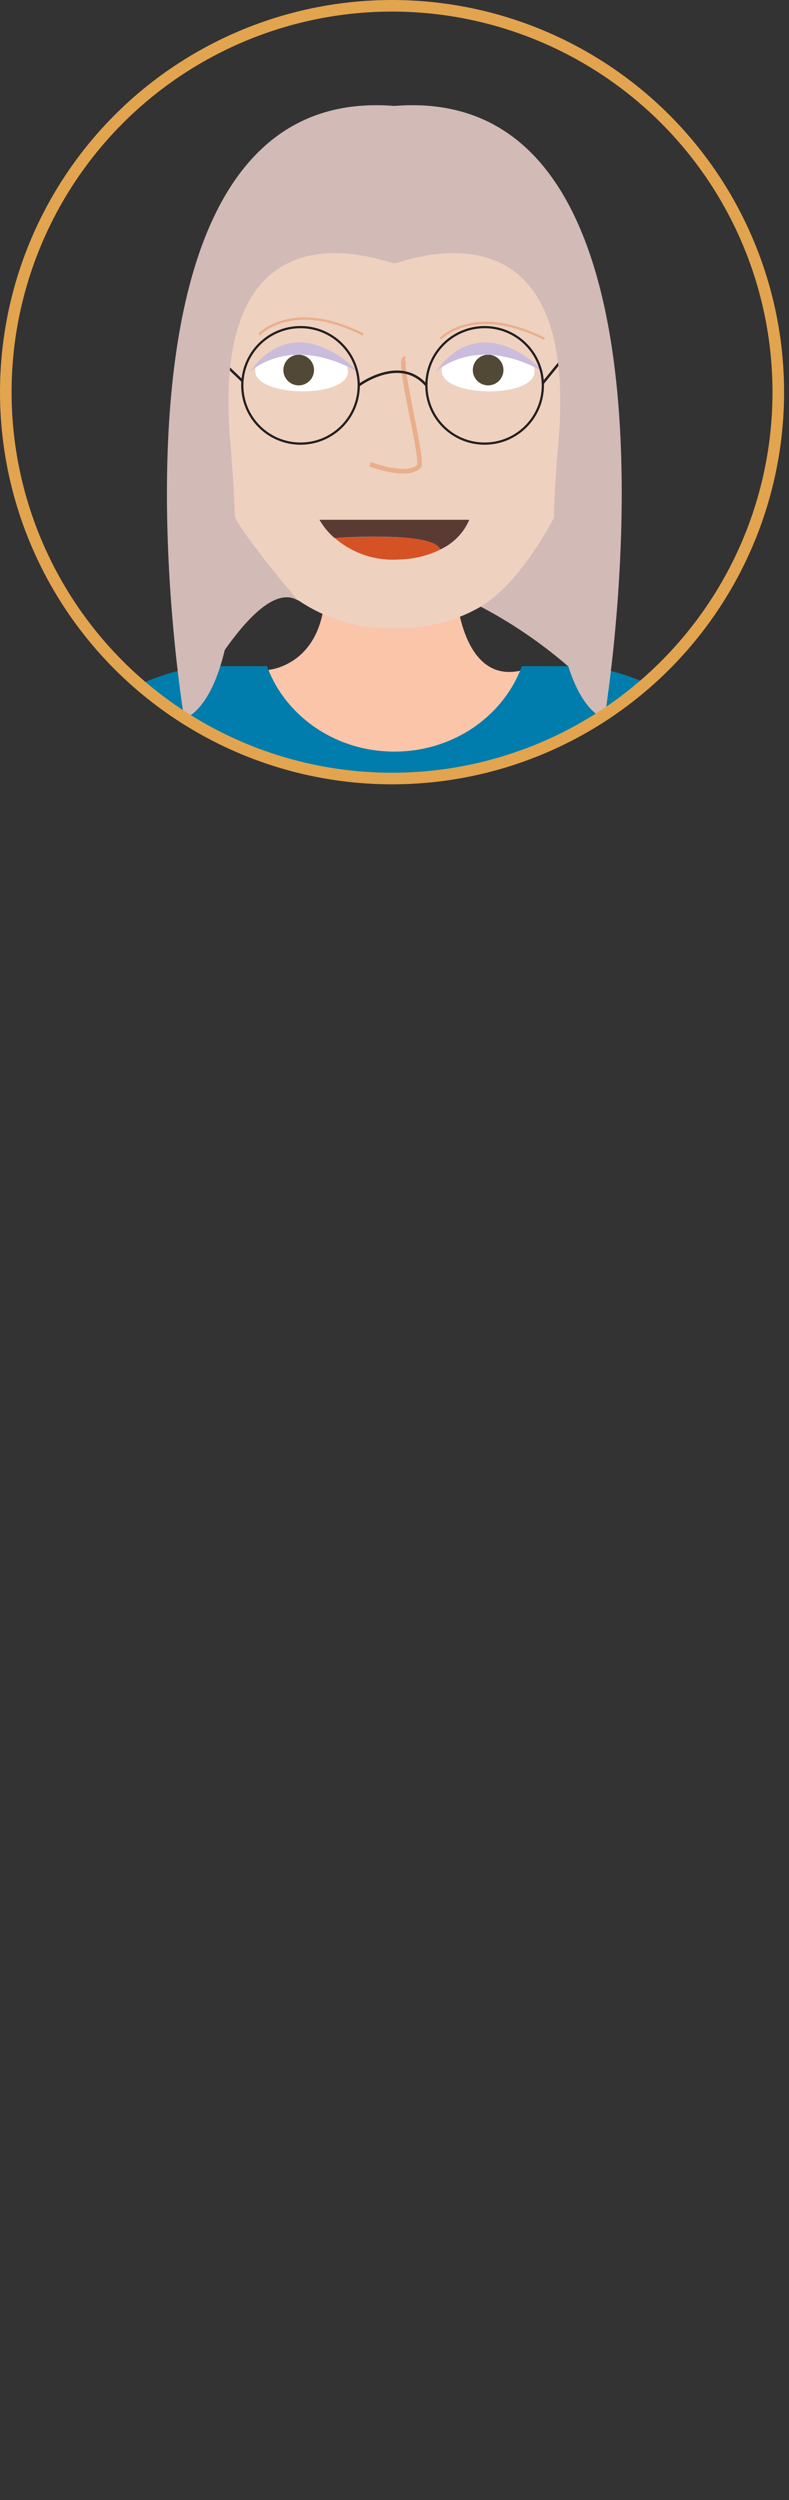<svg xmlns="http://www.w3.org/2000/svg" xmlns:xlink="http://www.w3.org/1999/xlink" viewBox="0 0 134.82 427.08"><rect x="0" y="0" width="134.82" height="427.08" fill="#333333" stroke="none"/><defs><style>.cls-1,.cls-17,.cls-18,.cls-8{fill:none;}.cls-1{stroke:#e2a44f;stroke-width:1.98px;}.cls-1,.cls-12,.cls-13,.cls-17,.cls-18,.cls-8{stroke-miterlimit:10;}.cls-2{clip-path:url(#clip-path);}.cls-12,.cls-13,.cls-3{fill:#eed1bf;}.cls-4{fill:#fbc5aa;}.cls-5{fill:#d8dcec;}.cls-6{fill:#007dac;}.cls-7{fill:#e27d58;}.cls-8{stroke:#c1c0db;stroke-width:0.64px;}.cls-9{fill:#fff;}.cls-10{fill:#514835;}.cls-11{fill:#cabcdc;}.cls-12,.cls-13{stroke:#ebae8a;}.cls-12{stroke-width:0.79px;}.cls-13{stroke-width:0.39px;}.cls-14{fill:#5a3b34;}.cls-15{fill:#d55225;}.cls-16{fill:#f5e6c1;}.cls-17,.cls-18{stroke:#231f20;}.cls-17{stroke-width:0.42px;}.cls-18{stroke-width:0.38px;}.cls-19{fill:#d2bab7;}</style><clipPath id="clip-path"><circle class="cls-1" cx="66.99" cy="66.99" r="66"/></clipPath></defs><title>Asset 20</title><g id="Layer_2" data-name="Layer 2"><g id="Glavno_Besedilo" data-name="Glavno Besedilo"><g class="cls-2"><path class="cls-3" d="M12.08,227.87S8.35,257.28,28.5,260.23V227.16Z"/><path class="cls-3" d="M122.65,231.15s3.73,29.41-16.42,32.36V230.44Z"/><path class="cls-4" d="M46,114.41s9.12-.77,9.54-13.24H77.94s.92,16.28,11.59,13.24l-1,9.36-21.8,9.87-18.94-5.78L43.2,117.41Z"/><path class="cls-5" d="M2.32,239.21l32.92-1.27V144.65S27.63,106,15.93,127Q6.21,185.65,2.32,239.21Z"/><path class="cls-5" d="M134.45,239.21l-32.93-1.27V144.65S109.13,106,120.83,127Q130.55,185.65,134.45,239.21Z"/><polygon class="cls-3" points="73.04 283.88 59.32 411.68 43.63 411.68 31.51 283.88 73.04 283.88"/><polygon class="cls-3" points="110 283.88 96.35 411.68 80.75 411.68 68.69 283.88 110 283.88"/><path class="cls-6" d="M105.12,219.54a205.66,205.66,0,0,1-.86-44c6.38-9.2,6.56-29.4,6.54-32.59,3.55-11.06,7.32-15.5,10.39-15.87,7.5-.89-11.08-13.28-22.55-13.28H89.17c-3.11,8.49-11.68,14.59-21.78,14.59s-18.66-6.1-21.77-14.59H36.15c-11.47,0-30.06,12.39-22.56,13.28,3,.36,6.74,4.7,10.25,15.45,0,0-.4,23.38,6.71,33.25a205.41,205.41,0,0,1-.89,43.79L4.24,341.31s13.38,14.55,52.31,0c0,0,26.43,10.81,49.68,0,0,0,19.38,8.67,28.59,0Z"/><path class="cls-3" d="M43.63,411.68s-11.61,9.16-20.28,9l36,.26v-9.24Z"/><path class="cls-7" d="M59.33,411.68v12.93H49.82v-3.69s-21,7.7-30.15,5.88c0,0-10.5-1.41,5.61-7.21,12-4.35,14.48-5.25,14.48-5.25"/><path class="cls-3" d="M96.44,411.68s11.61,9.16,20.27,9l-36,.26v-9.24Z"/><path class="cls-7" d="M80.74,411.68v12.93h9.51v-3.69s21,7.7,30.15,5.88c0,0,10.5-1.41-5.61-7.21-12.05-4.35-14.48-5.25-14.48-5.25"/><path class="cls-8" d="M29.67,219.53c.09-7.68,38.87,30.71,75.45,0"/><path class="cls-3" d="M63.91,25.2h7A25.28,25.28,0,0,1,96.2,50.48V79.35a28,28,0,0,1-28,28H66.65a28,28,0,0,1-28-28V50.48A25.28,25.28,0,0,1,63.91,25.2Z"/><path class="cls-9" d="M59.46,63.49c.06-5.1-15.8-5.3-15.86-.19C43.55,67.91,59.4,68.1,59.46,63.49Z"/><path class="cls-9" d="M91.34,63.49c.06-5.1-15.8-5.3-15.86-.19C75.42,67.91,91.28,68.1,91.34,63.49Z"/><circle class="cls-10" cx="51.04" cy="63.21" r="2.62"/><circle class="cls-10" cx="83.41" cy="63.21" r="2.62"/><path class="cls-11" d="M42.62,63.6s6.73-6.77,18.65,0C61.27,63.6,50.91,52.13,42.62,63.6Z"/><path class="cls-11" d="M74.37,63.6s6.74-6.77,18.66,0C93,63.6,82.66,52.13,74.37,63.6Z"/><path class="cls-12" d="M63.23,79.3s6.3,2.43,8.36.35c.9-.89-3.92-18.77-2.35-18.4"/><path class="cls-13" d="M44.27,57.15s5.6-6.15,17.78,0"/><path class="cls-13" d="M75.24,57.89s5.61-6.14,17.79,0"/><path class="cls-14" d="M80.19,88.79a9.84,9.84,0,0,1-5,5.09c-.93-3.2-17.95-2-18-1.95a12,12,0,0,1-2.6-3.14Z"/><path class="cls-15" d="M75.24,93.88h0a16.78,16.78,0,0,1-7,1.69,15.11,15.11,0,0,1-11-3.64C57.29,91.92,74.31,90.68,75.24,93.88Z"/><polygon class="cls-14" points="57.23 91.93 57.23 91.93 57.23 91.93 57.23 91.93"/><path class="cls-3" d="M95.71,59s7.22-2,5.12,8.79A87.1,87.1,0,0,1,95.71,85.3Z"/><path class="cls-16" d="M67.4,34.16h0Z"/><line class="cls-16" x1="67.41" y1="34.16" x2="67.41" y2="34.16"/><path class="cls-17" d="M61.3,65.83s7-5.25,11.56,0"/><line class="cls-17" x1="38.36" y1="62.15" x2="41.4" y2="65.06"/><line class="cls-17" x1="96.38" y1="61.01" x2="92.76" y2="65.45"/><circle class="cls-18" cx="51.35" cy="65.83" r="9.95"/><circle class="cls-18" cx="82.81" cy="65.83" r="9.95"/><path class="cls-19" d="M103.28,122.73s-3.59-.78-6.16-8.88a79.17,79.17,0,0,0-15-10.23c5.37-3.14,10-10.46,12.52-15.13.1-3.8.34-8,.76-12.72C99.25,32.33,68.67,44.9,67.37,45h0c-1.27-.09-31.84-12.68-28,30.78.41,4.66.65,8.86.75,12.64C43.63,94.21,51,102.63,51,102.63c-3.68-2.39-8.61,2.73-12.6,8.41-2.54,10.74-6.93,11.69-6.93,11.69S13.27,13.75,67.39,18.1C121.52,13.75,103.28,122.73,103.28,122.73Z"/></g><circle class="cls-1" cx="66.99" cy="66.99" r="66"/></g></g></svg>